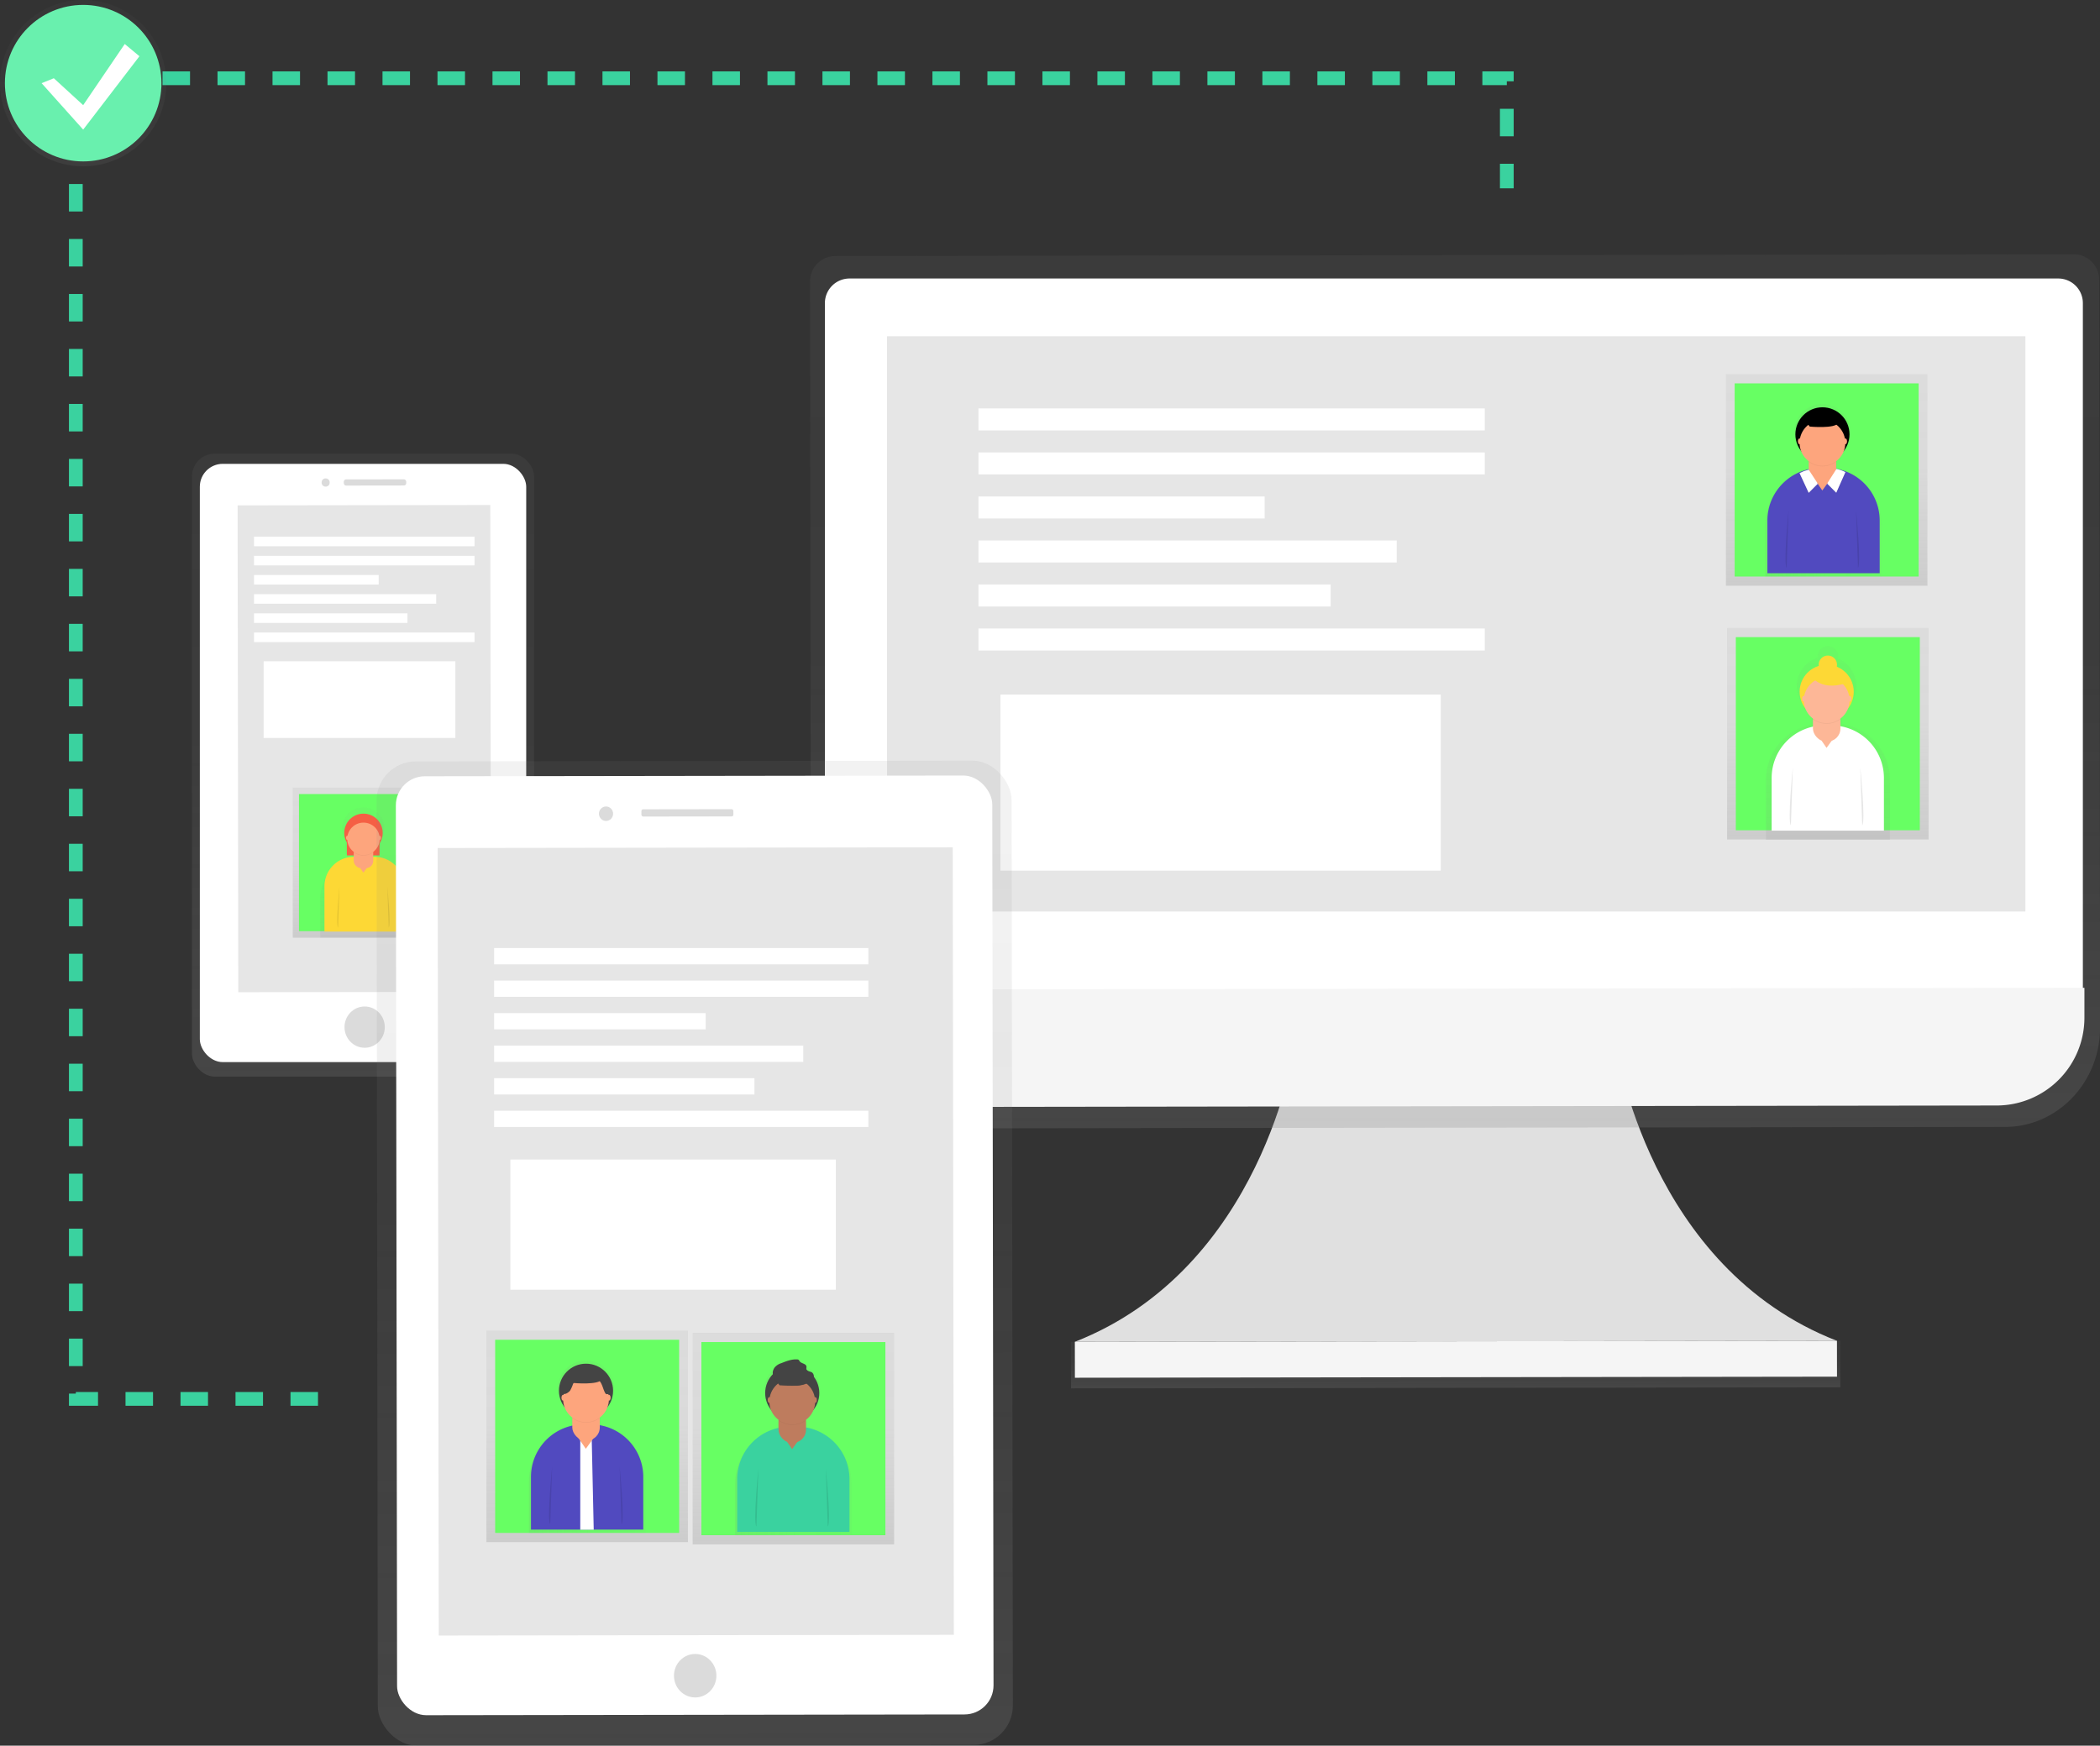 <svg id="accd1a1b-d405-4dd1-89fa-f32239092656" data-name="Layer 1" xmlns="http://www.w3.org/2000/svg" xmlns:xlink="http://www.w3.org/1999/xlink" width="916.48" height="762" viewBox="0 0 916.48 762"><rect x="0" y="0" width="916.48" height="762" fill="#333333" stroke="none"/><defs><linearGradient id="d814b87b-5dd1-42d1-a061-ee18783e4a9d" x1="300.81" y1="541.67" x2="300.81" y2="274.21" gradientTransform="matrix(1, 0, 0, 1.02, -0.05, -12.24)" gradientUnits="userSpaceOnUse"><stop offset="0" stop-color="gray" stop-opacity="0.25"/><stop offset="0.54" stop-color="gray" stop-opacity="0.12"/><stop offset="1" stop-color="gray" stop-opacity="0.1"/></linearGradient><linearGradient id="e2f455a5-4864-4a97-8f60-359d47eda097" x1="158.98" y1="409.32" x2="158.98" y2="343.76" gradientTransform="matrix(1, 0, 0, 1, 0, 0)" xlink:href="#d814b87b-5dd1-42d1-a061-ee18783e4a9d"/><linearGradient id="d3dd56fe-2172-47b4-85ad-30ed5017061c" x1="300.75" y1="478.32" x2="300.75" y2="421.45" gradientTransform="matrix(1, 0, 0, 1, 0, 0)" xlink:href="#d814b87b-5dd1-42d1-a061-ee18783e4a9d"/><linearGradient id="10299c83-101f-4074-be69-71b1ee704760" x1="776.75" y1="675.12" x2="776.75" y2="654.79" gradientTransform="translate(0.31 -0.31)" xlink:href="#d814b87b-5dd1-42d1-a061-ee18783e4a9d"/><linearGradient id="9326adbe-442d-49cb-a08f-042121b25c65" x1="776.86" y1="561.94" x2="776.86" y2="194.31" gradientTransform="matrix(1, 0, 0, 1.04, -0.63, -19.87)" xlink:href="#d814b87b-5dd1-42d1-a061-ee18783e4a9d"/><linearGradient id="91382b0c-5cae-467a-9ec0-764e1390d1ca" x1="797.19" y1="255.67" x2="797.19" y2="163.33" gradientTransform="matrix(1, 0, 0, 1, 0, 0)" xlink:href="#d814b87b-5dd1-42d1-a061-ee18783e4a9d"/><linearGradient id="e5eb15fc-2b7b-4080-8b6c-aeb6913cd57f" x1="912.19" y1="283.02" x2="963.04" y2="283.02" gradientTransform="matrix(1, 0, 0, 1, 0, 0)" xlink:href="#d814b87b-5dd1-42d1-a061-ee18783e4a9d"/><linearGradient id="faa88f3d-9fdc-4237-abec-e584cacdbc95" x1="797.7" y1="366.44" x2="797.7" y2="274.1" gradientTransform="matrix(1, 0, 0, 1, 0, 0)" xlink:href="#d814b87b-5dd1-42d1-a061-ee18783e4a9d"/><linearGradient id="241e204d-5d0b-43ba-8a7f-393b75452fef" x1="939.46" y1="435.64" x2="939.46" y2="351.13" gradientTransform="matrix(1, 0, 0, 1, 0, 0)" xlink:href="#d814b87b-5dd1-42d1-a061-ee18783e4a9d"/><linearGradient id="4757d4c3-ed61-4851-a6bc-256878fd2ef8" x1="36.3" y1="72.59" x2="36.3" y2="0" gradientTransform="matrix(1, 0, 0, 1, 0, 0)" xlink:href="#d814b87b-5dd1-42d1-a061-ee18783e4a9d"/><linearGradient id="4ca8f1e7-fac6-4ad7-8b77-df7bb72626d8" x1="444.71" y1="829.36" x2="444.71" y2="406.22" gradientTransform="matrix(1, 0, 0, 1.02, 0.24, -11.29)" xlink:href="#d814b87b-5dd1-42d1-a061-ee18783e4a9d"/><linearGradient id="26999ef9-b016-4120-8eb6-cba13d632155" x1="445.2" y1="793.45" x2="445.2" y2="438.54" gradientTransform="matrix(1, 0, 0, 1.02, 0.24, -11.29)" gradientUnits="userSpaceOnUse"><stop offset="0" stop-opacity="0.09"/><stop offset="0.55" stop-opacity="0.07"/><stop offset="1" stop-opacity="0.02"/></linearGradient><linearGradient id="952d3e93-eefa-46a1-a62d-5c717fcf8300" x1="346.25" y1="674.14" x2="346.25" y2="581.8" gradientTransform="matrix(1, 0, 0, 1, 0, 0)" xlink:href="#d814b87b-5dd1-42d1-a061-ee18783e4a9d"/><linearGradient id="d7a5f283-d15d-4302-af05-30c423bf3fa6" x1="462.59" y1="701.49" x2="513.44" y2="701.49" gradientTransform="matrix(1, 0, 0, 1, 0, 0)" xlink:href="#d814b87b-5dd1-42d1-a061-ee18783e4a9d"/><linearGradient id="f69ab994-6efe-4013-8793-43a7c154dd65" x1="256.25" y1="673.14" x2="256.25" y2="580.8" gradientTransform="matrix(1, 0, 0, 1, 0, 0)" xlink:href="#d814b87b-5dd1-42d1-a061-ee18783e4a9d"/><linearGradient id="6e6b4257-44fa-4433-8159-1f4b524edcbe" x1="372.59" y1="700.49" x2="423.44" y2="700.49" gradientTransform="matrix(1, 0, 0, 1, 0, 0)" xlink:href="#d814b87b-5dd1-42d1-a061-ee18783e4a9d"/></defs><title>real-time sync</title><rect x="226.09" y="266.58" width="149.32" height="271.94" rx="10" ry="10" transform="matrix(1, 0, 0, 1, -142.32, -68.58)" fill="url(#d814b87b-5dd1-42d1-a061-ee18783e4a9d)"/><rect x="229.53" y="271.05" width="142.44" height="261.15" rx="10" ry="10" transform="matrix(1, 0, 0, 1, -142.32, -68.58)" fill="#fff"/><rect x="245.6" y="289.52" width="110.28" height="212.52" transform="translate(-142.31 -68.58) rotate(-0.08)" fill="#e6e6e6"/><ellipse cx="300.9" cy="517.35" rx="8.79" ry="9.01" transform="translate(-142.48 -68.58) rotate(-0.08)" fill="#dbdbdb"/><ellipse cx="283.88" cy="279.63" rx="1.76" ry="1.8" transform="translate(-142.15 -68.61) rotate(-0.08)" fill="#dbdbdb"/><rect x="291.79" y="278.25" width="27.26" height="2.7" rx="1" ry="1" transform="translate(-142.15 -68.58) rotate(-0.08)" fill="#dbdbdb"/><rect x="127.76" y="343.76" width="62.44" height="65.56" fill="url(#e2f455a5-4864-4a97-8f60-359d47eda097)"/><rect x="130.48" y="346.61" width="57.01" height="59.86" fill="#67ff63"/><g opacity="0.5"><path d="M305.06,442.74v-1.13h3v-5.79a9.27,9.27,0,1,0-15.75-.43v6.22h3.31v1.33a19.22,19.22,0,0,0-14.11,18.52v16.86H320V461.46A19.21,19.21,0,0,0,305.06,442.74Z" transform="translate(-141.76 -69)" fill="url(#d3dd56fe-2172-47b4-85ad-30ed5017061c)"/></g><rect x="151.38" y="362" width="14.25" height="11.4" fill="#f55f44"/><path d="M154.46,374h9a12.86,12.86,0,0,1,12.86,12.86v19.78a0,0,0,0,1,0,0H141.6a0,0,0,0,1,0,0V386.84A12.86,12.86,0,0,1,154.46,374Z" fill="#fdd835"/><rect x="154.37" y="368.3" width="8.51" height="10.64" rx="3.15" ry="3.15" fill="#fda57d"/><polygon points="157 378.62 158.59 380.94 160.26 378.62 157 378.62" fill="#fda57d"/><path d="M289.9,456s-1.69,16.82-.6,17.91" transform="translate(-141.76 -69)" opacity="0.1"/><path d="M310.8,456s1.69,16.82.6,17.91" transform="translate(-141.76 -69)" opacity="0.1"/><path d="M300.39,442.47a7.06,7.06,0,0,0,4.2-1.38,4.26,4.26,0,0,0-4.2-3.59h0a4.26,4.26,0,0,0-4.2,3.59A7.06,7.06,0,0,0,300.39,442.47Z" transform="translate(-141.76 -69)" opacity="0.05"/><circle cx="158.63" cy="363.55" r="8.39" fill="#f55f44"/><circle cx="158.63" cy="366.17" r="7.09" fill="#fda57d"/><ellipse cx="151.52" cy="365.71" rx="0.5" ry="0.9" fill="#fda57d"/><ellipse cx="165.75" cy="365.71" rx="0.5" ry="0.9" fill="#fda57d"/><rect x="110.86" y="234.26" width="96.24" height="4.18" fill="#fff"/><rect x="110.86" y="242.62" width="96.24" height="4.18" fill="#fff"/><rect x="110.86" y="250.99" width="54.4" height="4.18" fill="#fff"/><rect x="110.86" y="259.36" width="79.5" height="4.18" fill="#fff"/><rect x="110.86" y="267.73" width="66.95" height="4.18" fill="#fff"/><rect x="110.86" y="276.1" width="96.24" height="4.18" fill="#fff"/><rect x="115.05" y="288.65" width="83.69" height="33.47" fill="#fff"/><path d="M847.23,526.13s14,96.19,96.19,128.14l-166.3.23-166.3.23c82.06-32.18,95.85-128.41,95.85-128.41Z" transform="translate(-141.76 -69)" fill="#e0e0e0"/><rect x="609.17" y="654.5" width="335.74" height="20.32" transform="translate(-142.68 -67.93) rotate(-0.08)" fill="url(#10299c83-101f-4074-be69-71b1ee704760)"/><rect x="610.84" y="654.5" width="332.6" height="15.68" transform="translate(-142.67 -67.93) rotate(-0.08)" fill="#f5f5f5"/><path d="M1047,180l-540.9.75a11.1,11.1,0,0,0-10.83,11.36l.42,315.58v10.51c0,24,18.63,43.39,41.55,43.36l479.61-.66c22.91,0,41.46-19.49,41.43-43.47V506.93l-.42-315.58A11.1,11.1,0,0,0,1047,180Z" transform="translate(-141.76 -69)" fill="url(#9326adbe-442d-49cb-a08f-042121b25c65)"/><path d="M513,189.5h527.49a10.75,10.75,0,0,1,10.75,10.75V500.57a0,0,0,0,1,0,0h-549a0,0,0,0,1,0,0V200.25A10.75,10.75,0,0,1,513,189.5Z" transform="matrix(1, 0, 0, 1, -142.24, -67.93)" fill="#fff"/><path d="M1013.17,551.56l-472.36.65a38.32,38.32,0,0,1-38.37-38.27l0-13,549-.76,0,13A38.32,38.32,0,0,1,1013.17,551.56Z" transform="translate(-141.76 -69)" fill="#f5f5f5"/><rect x="529.35" y="214.7" width="496.81" height="251.12" transform="matrix(1, 0, 0, 1, -142.23, -67.93)" fill="#e6e6e6"/><rect x="753.22" y="163.33" width="87.94" height="92.34" fill="url(#91382b0c-5cae-467a-9ec0-764e1390d1ca)"/><rect x="757.04" y="167.35" width="80.3" height="84.31" fill="#67ff63"/><g opacity="0.5"><path d="M944.44,273.84l-1-.36-.06.09h-.06v-2.72a6.27,6.27,0,0,0-.08-1,10.41,10.41,0,0,0,3.57-4.71,12.27,12.27,0,1,0-19.43,0,10.41,10.41,0,0,0,3.57,4.71,6.27,6.27,0,0,0-.08,1v3h0a25.44,25.44,0,0,0-18.67,24.52v22.31H963V298.34A25.44,25.44,0,0,0,944.44,273.84Z" transform="translate(-141.76 -69)" fill="url(#e5eb15fc-2b7b-4080-8b6c-aeb6913cd57f)"/></g><path d="M794.3,204.29h3.1a22.93,22.93,0,0,1,22.93,22.93v23a0,0,0,0,1,0,0h-49a0,0,0,0,1,0,0v-23A22.93,22.93,0,0,1,794.3,204.29Z" fill="#514abf"/><rect x="789.36" y="196.3" width="11.99" height="14.99" rx="5.62" ry="5.62" fill="#fda57d"/><polygon points="785.2 206.94 789.22 215.56 793.21 211.57 789.22 205.44 785.2 206.94" opacity="0.05"/><path d="M927.1,275.52l4,8.62,4-4-4-6.12-1.84.56a4.61,4.61,0,0,0-.53.2Z" transform="translate(-141.76 -69)" fill="#fff"/><polygon points="805.52 206.52 801.49 215.56 797.49 211.57 801.6 205.12 805.52 206.52" opacity="0.05"/><path d="M947.14,275.1l-4,9-4-4,4.11-6.45.75.22a20,20,0,0,1,2.39.85Z" transform="translate(-141.76 -69)" fill="#fff"/><polygon points="793.05 210.83 795.29 214.09 797.65 210.83 793.05 210.83" fill="#fda57d"/><path d="M922.33,291.64s-2.38,23.69-.84,25.23" transform="translate(-141.76 -69)" opacity="0.1"/><path d="M951.77,291.64s2.38,23.69.84,25.23" transform="translate(-141.76 -69)" opacity="0.1"/><path d="M937.11,272.57a10,10,0,0,0,5.92-1.94,6,6,0,0,0-5.92-5.05h0a6,6,0,0,0-5.92,5.05A10,10,0,0,0,937.11,272.57Z" transform="translate(-141.76 -69)" opacity="0.05"/><circle cx="795.35" cy="189.6" r="11.81"/><circle cx="795.35" cy="193.3" r="9.99" fill="#fda57d"/><path d="M929.06,252.4l2.52,3.08s11.07,1,12.33-1.54-7.29-4.35-7.29-4.35Z" transform="translate(-141.76 -69)" opacity="0.05"/><path d="M929.06,252.12l2.52,3.08s11.07,1,12.33-1.54-7.29-4.35-7.29-4.35Z" transform="translate(-141.76 -69)"/><ellipse cx="785.34" cy="192.65" rx="0.7" ry="1.26" fill="#fda57d"/><ellipse cx="805.38" cy="192.65" rx="0.7" ry="1.26" fill="#fda57d"/><rect x="753.73" y="274.1" width="87.94" height="92.34" fill="url(#faa88f3d-9fdc-4237-abec-e584cacdbc95)"/><rect x="757.55" y="278.11" width="80.3" height="84.31" fill="#67ff63"/><g opacity="0.5"><path d="M945.53,385.1V382c0-.15,0-.31,0-.46a11.07,11.07,0,0,0,3.74-5,13.05,13.05,0,0,0-5.45-20.07,4.44,4.44,0,1,0-8.73-.37,13.05,13.05,0,0,0-6.49,20.45,11.07,11.07,0,0,0,3.74,5c0,.15,0,.3,0,.46v3.28a24.48,24.48,0,0,0-19.87,24v26.31h54.1V409.33A24.48,24.48,0,0,0,945.53,385.1Z" transform="translate(-141.76 -69)" fill="url(#241e204d-5d0b-43ba-8a7f-393b75452fef)"/></g><path d="M796.15,316.66h3.1a22.93,22.93,0,0,1,22.93,22.93v23a0,0,0,0,1,0,0h-49a0,0,0,0,1,0,0v-23a22.93,22.93,0,0,1,22.93-22.93Z" fill="#fff"/><rect x="791.2" y="308.67" width="11.99" height="14.99" rx="5.62" ry="5.62" fill="#fdb797"/><polygon points="794.9 323.2 797.14 326.46 799.49 323.2 794.9 323.2" fill="#fdb797"/><path d="M924.18,404s-2.38,23.69-.84,25.23" transform="translate(-141.76 -69)" opacity="0.1"/><path d="M953.62,404s2.38,23.69.84,25.23" transform="translate(-141.76 -69)" opacity="0.1"/><path d="M939,384.94a10,10,0,0,0,5.92-1.94,6,6,0,0,0-5.92-5.05h0A6,6,0,0,0,933,383,10,10,0,0,0,939,384.94Z" transform="translate(-141.76 -69)" opacity="0.05"/><circle cx="797.2" cy="301.97" r="11.81" fill="#fdd835"/><circle cx="797.2" cy="305.67" r="9.99" fill="#fdb797"/><ellipse cx="787.18" cy="305.02" rx="0.7" ry="1.26" fill="#fdb797"/><ellipse cx="807.23" cy="305.02" rx="0.7" ry="1.26" fill="#fdb797"/><circle cx="797.7" cy="290.16" r="4.01" fill="#fdd835"/><path d="M931.43,363.17s4,8,16.06,4l-4-4Z" transform="translate(-141.76 -69)" fill="#fdd835"/><rect x="427.01" y="178.28" width="220.98" height="9.61" fill="#fff"/><rect x="427.01" y="197.49" width="220.98" height="9.61" fill="#fff"/><rect x="427.01" y="216.71" width="124.9" height="9.61" fill="#fff"/><rect x="427.01" y="235.92" width="182.55" height="9.61" fill="#fff"/><rect x="427.01" y="255.14" width="153.72" height="9.61" fill="#fff"/><rect x="427.01" y="274.35" width="220.98" height="9.61" fill="#fff"/><rect x="436.62" y="303.18" width="192.15" height="76.86" fill="#fff"/><polyline points="138.78 610.63 33.09 610.63 33.09 34.16 657.6 34.16 657.6 82.2" fill="none" stroke="#3ad29f" stroke-miterlimit="10" stroke-width="6" stroke-dasharray="12"/><g opacity="0.5"><circle cx="36.3" cy="36.3" r="36.3" fill="url(#4757d4c3-ed61-4851-a6bc-256878fd2ef8)"/></g><circle cx="36.3" cy="36.3" r="34.16" fill="#69f0ae"/><polygon points="23.49 34.16 36.3 45.9 54.44 19.21 60.85 24.55 36.3 56.58 18.15 36.3 23.49 34.16" fill="#fff"/><rect x="306.35" y="401.2" width="277.16" height="429.64" rx="17.17" ry="17.17" transform="translate(-142.61 -68.38) rotate(-0.08)" fill="url(#4ca8f1e7-fac6-4ad7-8b77-df7bb72626d8)"/><rect x="325.75" y="434.02" width="239.35" height="360.35" transform="translate(-142.61 -68.38) rotate(-0.08)" fill="url(#26999ef9-b016-4120-8eb6-cba13d632155)"/><rect x="314.78" y="407.7" width="260.3" height="409.85" rx="12.68" ry="12.68" transform="translate(-142.61 -68.39) rotate(-0.08)" fill="#fff"/><rect x="332.99" y="439.01" width="224.79" height="343.76" transform="translate(-142.6 -68.38) rotate(-0.08)" fill="#e6e6e6"/><ellipse cx="446.25" cy="799.84" rx="9.26" ry="9.49" transform="matrix(1, 0, 0, 1, -142.86, -68.38)" fill="#dbdbdb"/><ellipse cx="406.24" cy="424.2" rx="3.09" ry="3.16" transform="translate(-142.35 -68.44) rotate(-0.08)" fill="#dbdbdb"/><rect x="421.68" y="422.25" width="40.14" height="3.16" rx="0.76" ry="0.76" transform="translate(-142.35 -68.39) rotate(-0.08)" fill="#dbdbdb"/><rect x="302.28" y="581.8" width="87.94" height="92.34" fill="url(#952d3e93-eefa-46a1-a62d-5c717fcf8300)"/><rect x="306.1" y="585.82" width="80.3" height="84.31" fill="#67ff63"/><g opacity="0.5"><path d="M494.84,692.32l-1-.36-.06.09h-.06v-2.72a6.27,6.27,0,0,0-.08-1,10.41,10.41,0,0,0,3.57-4.71,12.27,12.27,0,1,0-19.43,0,10.41,10.41,0,0,0,3.57,4.71,6.27,6.27,0,0,0-.08,1v3h0a25.44,25.44,0,0,0-18.67,24.52v22.31h50.85V716.81A25.44,25.44,0,0,0,494.84,692.32Z" transform="translate(-141.76 -69)" fill="url(#d7a5f283-d15d-4302-af05-30c423bf3fa6)"/></g><path d="M344.7,622.76h3.1a22.93,22.93,0,0,1,22.93,22.93v23a0,0,0,0,1,0,0h-49a0,0,0,0,1,0,0v-23A22.93,22.93,0,0,1,344.7,622.76Z" fill="#3ad29f"/><rect x="339.76" y="614.77" width="11.99" height="14.99" rx="5.62" ry="5.62" fill="#be7c5e"/><polygon points="343.45 629.3 345.69 632.56 348.05 629.3 343.45 629.3" fill="#be7c5e"/><path d="M472.73,710.11s-2.38,23.69-.84,25.23" transform="translate(-141.76 -69)" opacity="0.1"/><path d="M502.17,710.11s2.38,23.69.84,25.23" transform="translate(-141.76 -69)" opacity="0.1"/><path d="M487.51,691a10,10,0,0,0,5.92-1.94,6,6,0,0,0-5.92-5.05h0a6,6,0,0,0-5.92,5.05A10,10,0,0,0,487.51,691Z" transform="translate(-141.76 -69)" opacity="0.05"/><circle cx="345.75" cy="608.07" r="11.81" fill="#444"/><circle cx="345.75" cy="611.77" r="9.99" fill="#be7c5e"/><path d="M479.46,670.87l2.52,3.08s11.07,1,12.33-1.54-7.29-4.35-7.29-4.35Z" transform="translate(-141.76 -69)" opacity="0.05"/><path d="M479.46,670.59l2.52,3.08s11.07,1,12.33-1.54-7.29-4.35-7.29-4.35Z" transform="translate(-141.76 -69)" fill="#444"/><ellipse cx="335.74" cy="611.12" rx="0.7" ry="1.26" fill="#be7c5e"/><ellipse cx="355.78" cy="611.12" rx="0.7" ry="1.26" fill="#be7c5e"/><path d="M479.7,666.09a6,6,0,0,1,3.08-2.07c2.21-.88,4.51-1.78,6.88-1.62a1.16,1.16,0,0,1,.65.19,2.24,2.24,0,0,1,.39.57c.72,1.07,2.74,1,3,2.26.07.41-.1.85,0,1.25.26,1,1.67.9,2.5,1.47a2.28,2.28,0,0,1,.2,3.18,6,6,0,0,1-3.06,1.74,11.8,11.8,0,0,1-6.45.57C483.86,672.84,476.77,670.88,479.7,666.09Z" transform="translate(-141.76 -69)" fill="#444"/><rect x="212.28" y="580.8" width="87.94" height="92.34" fill="url(#f69ab994-6efe-4013-8793-43a7c154dd65)"/><rect x="216.1" y="584.82" width="80.3" height="84.31" fill="#67ff63"/><g opacity="0.5"><path d="M404.84,691.32l-1-.36-.06.09h-.06v-2.72a6.27,6.27,0,0,0-.08-1,10.41,10.41,0,0,0,3.57-4.71,12.27,12.27,0,1,0-19.43,0,10.41,10.41,0,0,0,3.57,4.71,6.27,6.27,0,0,0-.08,1v3h0a25.44,25.44,0,0,0-18.67,24.52v22.31h50.85V715.81A25.44,25.44,0,0,0,404.84,691.32Z" transform="translate(-141.76 -69)" fill="url(#6e6b4257-44fa-4433-8159-1f4b524edcbe)"/></g><path d="M254.7,621.76h3.1a22.93,22.93,0,0,1,22.93,22.93v23a0,0,0,0,1,0,0h-49a0,0,0,0,1,0,0v-23A22.93,22.93,0,0,1,254.7,621.76Z" fill="#514abf"/><rect x="249.76" y="613.77" width="11.99" height="14.99" rx="5.62" ry="5.62" fill="#fda57d"/><path d="M382.73,709.11s-2.38,23.69-.84,25.23" transform="translate(-141.76 -69)" opacity="0.1"/><path d="M412.17,709.11s2.38,23.69.84,25.23" transform="translate(-141.76 -69)" opacity="0.1"/><path d="M397.51,690a10,10,0,0,0,5.92-1.94,6,6,0,0,0-5.92-5.05h0a6,6,0,0,0-5.92,5.05A10,10,0,0,0,397.51,690Z" transform="translate(-141.76 -69)" opacity="0.05"/><circle cx="255.75" cy="607.07" r="11.81" fill="#444"/><circle cx="255.75" cy="610.77" r="9.99" fill="#fda57d"/><path d="M389.46,669.87l2.52,3.08s11.07,1,12.33-1.54-7.29-4.35-7.29-4.35Z" transform="translate(-141.76 -69)" opacity="0.05"/><path d="M389.46,669.59l2.52,3.08s11.07,1,12.33-1.54-7.29-4.35-7.29-4.35Z" transform="translate(-141.76 -69)" fill="#444"/><ellipse cx="245.74" cy="610.12" rx="0.7" ry="1.26" fill="#fda57d"/><ellipse cx="265.78" cy="610.12" rx="0.7" ry="1.26" fill="#fda57d"/><rect x="215.64" y="413.83" width="163.33" height="7.1" fill="#fff"/><rect x="215.64" y="428.03" width="163.33" height="7.1" fill="#fff"/><rect x="215.64" y="442.23" width="92.32" height="7.1" fill="#fff"/><rect x="215.64" y="456.44" width="134.93" height="7.1" fill="#fff"/><rect x="215.64" y="470.64" width="113.62" height="7.1" fill="#fff"/><rect x="215.64" y="484.84" width="163.33" height="7.1" fill="#fff"/><rect x="222.74" y="506.15" width="142.03" height="56.81" fill="#fff"/><path d="M390.57,676a16.26,16.26,0,0,0,1.25-2.8,6.87,6.87,0,0,1,12.23-.48c.82,1.47,1.09,3.21,2,4.63a1.17,1.17,0,0,0,1.69-.31,2.22,2.22,0,0,0,.11-1.9c-.21-.62-.56-1.19-.79-1.8a14.26,14.26,0,0,0-1-2.88,5.94,5.94,0,0,0-2-1.67c-2.21-1.36-4.77-2.77-7.27-2a9.37,9.37,0,0,0-2.37,1.21l-3.18,2a10,10,0,0,0-2.7,2.21c-.69.9-2,3.59-1.39,4.75C387.87,678.28,389.94,676.83,390.57,676Z" transform="translate(-141.76 -69)" fill="#444"/><polygon points="253.24 628 253.24 667.73 259.11 667.73 258.24 628 253.24 628" fill="#fff"/><polygon points="252.26 627.46 255.66 632.41 259.24 627.46 252.26 627.46" fill="#fda57d"/></svg>